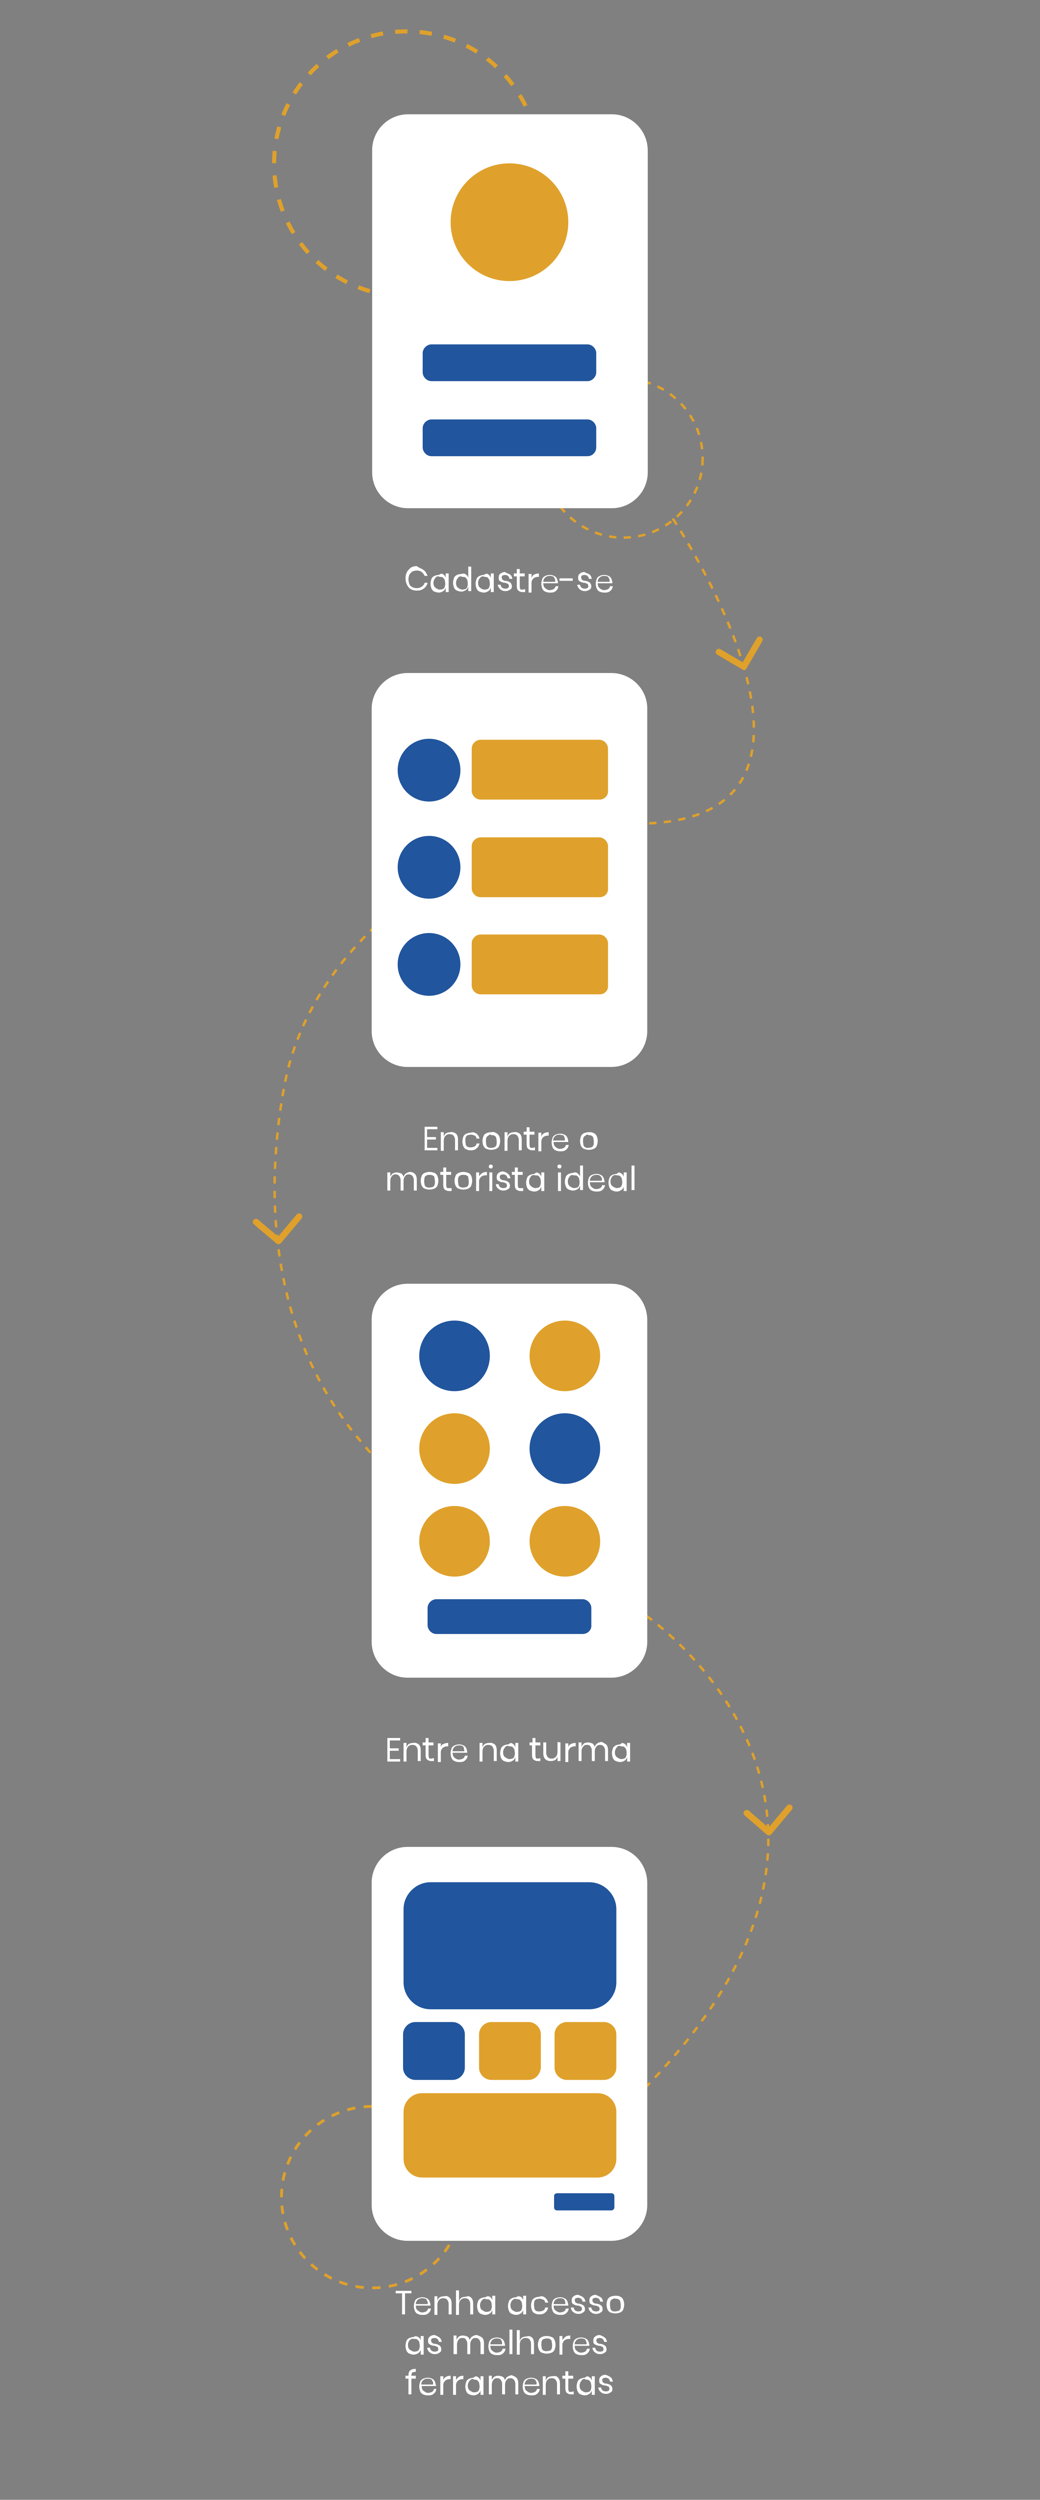<?xml version="1.0" encoding="utf-8"?>
<!-- Generator: Adobe Illustrator 22.1.0, SVG Export Plug-In . SVG Version: 6.00 Build 0)  -->
<svg version="1.1" id="Camada_1" xmlns="http://www.w3.org/2000/svg" xmlns:xlink="http://www.w3.org/1999/xlink" x="0px" y="0px"
	 viewBox="0 0 212.1 509.6" style="enable-background:new 0 0 212.1 509.6;" xml:space="preserve">
<rect x="0" y="0" width="212.1" height="509.6" fill="#808080" stroke="none"/>
<style type="text/css">
	.st0{fill:none;stroke:#DFA12B;stroke-width:0.497;stroke-miterlimit:10;stroke-dasharray:1.492,1.492;}
	.st1{fill:none;stroke:#DFA12B;stroke-width:0.833;stroke-miterlimit:10;stroke-dasharray:2.499,2.499;}
	.st2{fill:none;stroke:#DFA12B;stroke-width:0.569;stroke-miterlimit:10;stroke-dasharray:1.709,1.709;}
	.st3{fill:#FFFFFF;}
	.st4{enable-background:new    ;}
	.st5{fill:#21559D;}
	.st6{fill:#DFA12B;}
	.st7{fill:none;stroke:#DFA12B;stroke-width:1.292;stroke-linecap:round;stroke-linejoin:round;stroke-miterlimit:10;}
</style>
<path class="st0" d="M137.2,105.7c0,0,41.7,62.2-7.3,62.2c-7.3,0-14.6,0.9-21.7,2.9c-6,1.7-11.9,4.1-17.3,7.3
	c-15.8,9.2-29.2,24.3-32.8,42.7c-1,5-1.6,10.1-1.9,15.2c-0.4,6.2-0.2,12.5,0.6,18.6c0.9,6.9,2.6,13.7,5.2,20.1
	c2.9,7.1,6.9,13.7,11.9,19.5c1.2,1.5,2.5,2.9,3.9,4.2c36.1,36.1,54,31,54,31s57,39-1.5,97.5"/>
<g>
	<ellipse class="st1" cx="82.9" cy="33.4" rx="27" ry="27"/>
</g>
<g>
	<circle class="st0" cx="127.1" cy="93.4" r="16.2"/>
</g>
<g>
	<circle class="st2" cx="75.9" cy="447.9" r="18.5"/>
</g>
<g>
	<g>
		<path class="st3" d="M124.8,23.3H83.2c-4,0-7.3,3.3-7.3,7.3v65.7c0,4,3.3,7.3,7.3,7.3h41.6c4,0,7.3-3.3,7.3-7.3V30.7
			C132.1,26.6,128.8,23.3,124.8,23.3z"/>
	</g>
</g>
<g>
	<g>
		<path class="st3" d="M124.7,137.2H83.1c-4,0-7.3,3.3-7.3,7.3v65.7c0,4,3.3,7.3,7.3,7.3h41.6c4,0,7.3-3.3,7.3-7.3v-65.6
			C132.1,140.5,128.7,137.2,124.7,137.2z"/>
	</g>
</g>
<g>
	<g>
		<path class="st3" d="M124.7,261.7H83.1c-4,0-7.3,3.3-7.3,7.3v65.7c0,4,3.3,7.3,7.3,7.3h41.6c4,0,7.3-3.3,7.3-7.3v-65.6
			C132,265,128.8,261.7,124.7,261.7z"/>
	</g>
</g>
<g>
	<g>
		<path class="st3" d="M124.7,376.5H83.1c-4,0-7.3,3.3-7.3,7.3v65.7c0,4,3.3,7.3,7.3,7.3h41.6c4,0,7.3-3.3,7.3-7.3v-65.6
			C132,379.8,128.8,376.5,124.7,376.5z"/>
	</g>
</g>
<g>
	<path class="st3" d="M86.4,116.2c0.4,0.3,0.6,0.7,0.8,1.2h-0.6c-0.1-0.3-0.4-0.6-0.6-0.8c-0.3-0.2-0.6-0.3-1-0.3
		c-0.3,0-0.6,0.1-0.9,0.2c-0.2,0.1-0.4,0.4-0.6,0.6c-0.1,0.3-0.2,0.6-0.2,1c0,0.4,0.1,0.7,0.2,1c0.1,0.3,0.4,0.5,0.6,0.6
		s0.5,0.2,0.9,0.2c0.4,0,0.7-0.1,1-0.3c0.3-0.2,0.5-0.4,0.6-0.8h0.6c-0.1,0.5-0.4,0.9-0.8,1.2c-0.4,0.3-0.9,0.4-1.4,0.4
		c-0.4,0-0.9-0.1-1.2-0.3c-0.4-0.2-0.6-0.5-0.8-0.9c-0.2-0.4-0.3-0.8-0.3-1.3c0-0.5,0.1-0.9,0.3-1.3c0.2-0.4,0.5-0.6,0.8-0.9
		c0.4-0.2,0.7-0.3,1.2-0.3C85.5,115.8,86,115.9,86.4,116.2z"/>
	<path class="st3" d="M90.4,117.1c0.3,0.2,0.4,0.4,0.5,0.7v-0.9h0.6v3.8h-0.6v-0.9c-0.1,0.3-0.3,0.6-0.5,0.7
		c-0.3,0.2-0.6,0.3-0.9,0.3c-0.4,0-0.6-0.1-0.9-0.2c-0.3-0.1-0.5-0.4-0.6-0.6c-0.1-0.3-0.2-0.6-0.2-1c0-0.4,0.1-0.7,0.2-1
		c0.1-0.3,0.4-0.5,0.6-0.6s0.6-0.2,0.9-0.2C89.9,116.9,90.2,116.9,90.4,117.1z M88.8,117.8c-0.2,0.2-0.4,0.6-0.4,1s0.1,0.8,0.4,1
		c0.2,0.2,0.6,0.4,0.9,0.4c0.2,0,0.5-0.1,0.6-0.1c0.2-0.1,0.4-0.3,0.4-0.5c0.1-0.2,0.1-0.4,0.1-0.7c0-0.3-0.1-0.5-0.1-0.7
		c-0.1-0.2-0.3-0.4-0.4-0.5c-0.2-0.1-0.4-0.1-0.6-0.1C89.3,117.4,89,117.5,88.8,117.8z"/>
	<path class="st3" d="M95,117.1c0.3,0.2,0.4,0.4,0.5,0.7v-2.3h0.6v5h-0.6v-0.9c-0.1,0.3-0.3,0.6-0.5,0.7c-0.3,0.2-0.6,0.3-0.9,0.3
		c-0.4,0-0.6-0.1-0.9-0.2c-0.3-0.1-0.5-0.4-0.6-0.6c-0.1-0.3-0.2-0.6-0.2-1c0-0.4,0.1-0.7,0.2-1c0.1-0.3,0.4-0.5,0.6-0.6
		s0.6-0.2,0.9-0.2C94.5,116.9,94.8,116.9,95,117.1z M93.4,117.8c-0.2,0.2-0.4,0.6-0.4,1s0.1,0.8,0.4,1c0.2,0.2,0.6,0.4,0.9,0.4
		c0.2,0,0.5-0.1,0.6-0.1c0.2-0.1,0.4-0.3,0.4-0.5c0.1-0.2,0.1-0.4,0.1-0.7c0-0.3-0.1-0.5-0.1-0.7c-0.1-0.2-0.3-0.4-0.4-0.5
		c-0.2-0.1-0.4-0.1-0.6-0.1C93.9,117.4,93.6,117.5,93.4,117.8z"/>
	<path class="st3" d="M99.6,117.1c0.3,0.2,0.4,0.4,0.5,0.7v-0.9h0.6v3.8h-0.6v-0.9c-0.1,0.3-0.3,0.6-0.5,0.7
		c-0.3,0.2-0.6,0.3-0.9,0.3c-0.4,0-0.6-0.1-0.9-0.2c-0.3-0.1-0.5-0.4-0.6-0.6c-0.1-0.3-0.2-0.6-0.2-1c0-0.4,0.1-0.7,0.2-1
		c0.1-0.3,0.4-0.5,0.6-0.6s0.6-0.2,0.9-0.2C99.1,116.9,99.4,116.9,99.6,117.1z M97.9,117.8c-0.2,0.2-0.4,0.6-0.4,1s0.1,0.8,0.4,1
		c0.2,0.2,0.6,0.4,0.9,0.4c0.2,0,0.5-0.1,0.6-0.1c0.2-0.1,0.4-0.3,0.4-0.5c0.1-0.2,0.1-0.4,0.1-0.7c0-0.3-0.1-0.5-0.1-0.7
		c-0.1-0.2-0.3-0.4-0.4-0.5c-0.2-0.1-0.4-0.1-0.6-0.1C98.5,117.4,98.2,117.5,97.9,117.8z"/>
	<path class="st3" d="M104,117.1c0.3,0.2,0.4,0.5,0.5,0.9h-0.6c0-0.2-0.1-0.4-0.3-0.6c-0.1-0.1-0.4-0.2-0.6-0.2
		c-0.2,0-0.4,0.1-0.5,0.1c-0.1,0.1-0.2,0.3-0.2,0.4c0,0.1,0.1,0.2,0.1,0.4c0.1,0.1,0.2,0.1,0.3,0.2c0.1,0.1,0.3,0.1,0.5,0.1
		c0.3,0.1,0.5,0.1,0.6,0.2c0.1,0.1,0.3,0.1,0.4,0.3s0.2,0.4,0.2,0.6c0,0.3-0.1,0.6-0.4,0.7c-0.2,0.2-0.6,0.3-0.9,0.3
		c-0.4,0-0.8-0.1-1.1-0.4s-0.4-0.5-0.5-0.9h0.6c0,0.2,0.1,0.4,0.3,0.6c0.1,0.1,0.4,0.2,0.7,0.2c0.2,0,0.4-0.1,0.5-0.1
		c0.1-0.1,0.2-0.3,0.2-0.4c0-0.1-0.1-0.3-0.1-0.4c-0.1-0.1-0.2-0.1-0.4-0.2s-0.3-0.1-0.5-0.1c-0.3-0.1-0.5-0.1-0.6-0.2
		c-0.1-0.1-0.3-0.1-0.4-0.3s-0.1-0.4-0.1-0.6c0-0.3,0.1-0.6,0.4-0.8s0.6-0.3,0.9-0.3C103.3,116.9,103.7,116.9,104,117.1z"/>
	<path class="st3" d="M107.1,120.1v0.6h-0.5c-0.4,0-0.6-0.1-0.9-0.3c-0.2-0.2-0.3-0.5-0.3-0.9v-2h-0.6v-0.6h0.6v-0.9h0.6v0.9h1v0.6
		h-1v2.1c0,0.2,0.1,0.4,0.1,0.5c0.1,0.1,0.2,0.1,0.4,0.1L107.1,120.1L107.1,120.1z"/>
	<path class="st3" d="M109,117.1c0.2-0.1,0.5-0.2,0.9-0.2v0.7h-0.2c-0.4,0-0.6,0.1-0.9,0.3c-0.2,0.2-0.4,0.5-0.4,0.9v2h-0.6V117h0.6
		v0.8C108.6,117.4,108.7,117.2,109,117.1z"/>
	<path class="st3" d="M113.8,118.9h-3c0,0.4,0.1,0.8,0.4,1c0.2,0.2,0.5,0.4,0.9,0.4c0.3,0,0.6-0.1,0.8-0.2c0.2-0.1,0.4-0.4,0.4-0.6
		h0.6c-0.1,0.3-0.1,0.5-0.3,0.7c-0.1,0.2-0.4,0.4-0.6,0.5c-0.3,0.1-0.5,0.1-0.9,0.1c-0.4,0-0.7-0.1-0.9-0.2
		c-0.3-0.1-0.5-0.4-0.6-0.6c-0.1-0.3-0.2-0.6-0.2-1c0-0.4,0.1-0.7,0.2-1c0.1-0.3,0.4-0.5,0.6-0.6s0.6-0.2,0.9-0.2
		c0.4,0,0.7,0.1,0.9,0.2c0.3,0.1,0.5,0.4,0.6,0.6c0.1,0.3,0.2,0.6,0.2,0.9C113.9,118.7,113.9,118.8,113.8,118.9z M113.1,117.9
		c-0.1-0.2-0.2-0.4-0.4-0.4c-0.2-0.1-0.4-0.1-0.6-0.1c-0.4,0-0.6,0.1-0.9,0.3c-0.2,0.2-0.4,0.5-0.4,0.9h2.4
		C113.3,118.3,113.2,118.1,113.1,117.9z"/>
	<path class="st3" d="M116.8,117.9v0.5h-2.7v-0.5H116.8z"/>
	<path class="st3" d="M120.2,117.1c0.3,0.2,0.4,0.5,0.5,0.9h-0.6c0-0.2-0.1-0.4-0.3-0.6c-0.1-0.1-0.4-0.2-0.6-0.2
		c-0.2,0-0.4,0.1-0.5,0.1c-0.1,0.1-0.2,0.3-0.2,0.4c0,0.1,0.1,0.2,0.1,0.4c0.1,0.1,0.2,0.1,0.3,0.2c0.1,0.1,0.3,0.1,0.5,0.1
		c0.3,0.1,0.5,0.1,0.6,0.2c0.1,0.1,0.3,0.1,0.4,0.3s0.2,0.4,0.2,0.6c0,0.3-0.1,0.6-0.4,0.7c-0.2,0.2-0.6,0.3-0.9,0.3
		c-0.4,0-0.8-0.1-1.1-0.4s-0.4-0.5-0.5-0.9h0.6c0,0.2,0.1,0.4,0.3,0.6c0.1,0.1,0.4,0.2,0.7,0.2c0.2,0,0.4-0.1,0.5-0.1
		c0.1-0.1,0.2-0.3,0.2-0.4c0-0.1-0.1-0.3-0.1-0.4c-0.1-0.1-0.2-0.1-0.4-0.2c-0.1-0.1-0.3-0.1-0.5-0.1c-0.3-0.1-0.5-0.1-0.6-0.2
		c-0.1-0.1-0.3-0.1-0.4-0.3s-0.1-0.4-0.1-0.6c0-0.3,0.1-0.6,0.4-0.8c0.2-0.2,0.6-0.3,0.9-0.3C119.6,116.9,120,116.9,120.2,117.1z"/>
	<path class="st3" d="M124.9,118.9h-3c0,0.4,0.1,0.8,0.4,1c0.2,0.2,0.5,0.4,0.9,0.4c0.3,0,0.6-0.1,0.8-0.2c0.2-0.1,0.4-0.4,0.4-0.6
		h0.6c-0.1,0.3-0.1,0.5-0.3,0.7c-0.1,0.2-0.4,0.4-0.6,0.5c-0.3,0.1-0.5,0.1-0.9,0.1c-0.4,0-0.7-0.1-0.9-0.2
		c-0.3-0.1-0.5-0.4-0.6-0.6c-0.1-0.3-0.2-0.6-0.2-1c0-0.4,0.1-0.7,0.2-1c0.1-0.3,0.4-0.5,0.6-0.6s0.6-0.2,0.9-0.2
		c0.4,0,0.7,0.1,0.9,0.2c0.3,0.1,0.5,0.4,0.6,0.6c0.1,0.3,0.2,0.6,0.2,0.9C124.9,118.7,124.9,118.8,124.9,118.9z M124.2,117.9
		c-0.1-0.2-0.2-0.4-0.4-0.4c-0.2-0.1-0.4-0.1-0.6-0.1c-0.4,0-0.6,0.1-0.9,0.3c-0.2,0.2-0.4,0.5-0.4,0.9h2.4
		C124.4,118.3,124.3,118.1,124.2,117.9z"/>
</g>
<g>
	<g class="st4">
		<path class="st3" d="M87.1,230.2v1.6h1.8v0.5h-1.8v1.7h2.1v0.5h-2.6v-4.8h2.6v0.5H87.1L87.1,230.2z"/>
		<path class="st3" d="M93,231.1c0.3,0.3,0.4,0.7,0.4,1.2v2.2h-0.6v-2.1c0-0.4-0.1-0.6-0.3-0.9c-0.2-0.2-0.4-0.3-0.8-0.3
			c-0.4,0-0.6,0.1-0.9,0.4c-0.2,0.2-0.3,0.6-0.3,1v2h-0.6v-3.8h0.6v0.9c0.1-0.3,0.3-0.6,0.5-0.7c0.2-0.1,0.5-0.2,0.9-0.2
			C92.3,230.7,92.7,230.9,93,231.1z"/>
		<path class="st3" d="M97.2,231.1c0.3,0.3,0.5,0.6,0.6,1h-0.6c-0.1-0.3-0.1-0.5-0.4-0.6c-0.2-0.1-0.4-0.2-0.8-0.2
			c-0.2,0-0.4,0.1-0.6,0.1c-0.2,0.1-0.4,0.3-0.4,0.4c-0.1,0.2-0.1,0.5-0.1,0.8s0.1,0.6,0.1,0.8c0.1,0.2,0.3,0.4,0.4,0.4
			c0.2,0.1,0.4,0.1,0.6,0.1c0.3,0,0.6-0.1,0.8-0.2c0.2-0.1,0.4-0.4,0.4-0.6h0.6c-0.1,0.4-0.3,0.8-0.6,1c-0.3,0.3-0.7,0.4-1.2,0.4
			c-0.4,0-0.7-0.1-0.9-0.2c-0.3-0.1-0.5-0.4-0.6-0.6c-0.1-0.3-0.2-0.6-0.2-1c0-0.4,0.1-0.7,0.2-1c0.1-0.3,0.4-0.5,0.6-0.6
			c0.3-0.1,0.6-0.2,0.9-0.2C96.5,230.7,96.8,230.9,97.2,231.1z"/>
		<path class="st3" d="M101.2,231c0.3,0.1,0.5,0.4,0.6,0.6s0.2,0.6,0.2,1c0,0.4-0.1,0.7-0.2,1s-0.4,0.5-0.6,0.6
			c-0.3,0.1-0.6,0.2-1,0.2c-0.4,0-0.7-0.1-1-0.2c-0.3-0.1-0.5-0.4-0.6-0.6s-0.2-0.6-0.2-1c0-0.4,0.1-0.7,0.2-1s0.4-0.5,0.6-0.6
			c0.3-0.1,0.6-0.2,1-0.2C100.6,230.7,100.9,230.8,101.2,231z M99.6,231.5c-0.2,0.1-0.4,0.3-0.4,0.4c-0.1,0.2-0.1,0.5-0.1,0.8
			c0,0.3,0.1,0.6,0.1,0.8c0.1,0.2,0.3,0.4,0.4,0.4c0.1,0.1,0.4,0.1,0.6,0.1c0.2,0,0.4-0.1,0.6-0.1c0.2-0.1,0.4-0.3,0.4-0.4
			c0.1-0.2,0.1-0.4,0.1-0.8c0-0.3-0.1-0.6-0.1-0.8c-0.1-0.2-0.3-0.4-0.4-0.4c-0.2-0.1-0.4-0.1-0.6-0.1
			C100,231.2,99.8,231.3,99.6,231.5z"/>
		<path class="st3" d="M106,231.1c0.3,0.3,0.4,0.7,0.4,1.2v2.2h-0.6v-2.1c0-0.4-0.1-0.6-0.3-0.9c-0.2-0.2-0.4-0.3-0.8-0.3
			c-0.4,0-0.6,0.1-0.9,0.4c-0.2,0.2-0.3,0.6-0.3,1v2h-0.6v-3.8h0.6v0.9c0.1-0.3,0.3-0.6,0.5-0.7c0.2-0.1,0.5-0.2,0.9-0.2
			C105.3,230.7,105.7,230.9,106,231.1z"/>
		<path class="st3" d="M109.1,233.9v0.6h-0.5c-0.4,0-0.6-0.1-0.9-0.3c-0.2-0.2-0.3-0.5-0.3-0.9v-2h-0.6v-0.6h0.6v-0.9h0.6v0.9h1v0.6
			h-1v2.1c0,0.2,0.1,0.4,0.1,0.5c0.1,0.1,0.2,0.1,0.4,0.1L109.1,233.9L109.1,233.9z"/>
		<path class="st3" d="M111,231c0.2-0.1,0.5-0.2,0.9-0.2v0.7h-0.2c-0.4,0-0.6,0.1-0.9,0.3c-0.2,0.2-0.4,0.5-0.4,0.9v2h-0.6v-3.8h0.6
			v0.8C110.6,231.2,110.8,231.1,111,231z"/>
		<path class="st3" d="M115.9,232.8h-3c0,0.4,0.1,0.8,0.4,1c0.2,0.2,0.5,0.4,0.9,0.4c0.3,0,0.6-0.1,0.8-0.2c0.2-0.1,0.4-0.4,0.4-0.6
			h0.6c-0.1,0.3-0.1,0.5-0.3,0.7c-0.1,0.2-0.4,0.4-0.6,0.5c-0.3,0.1-0.5,0.1-0.9,0.1c-0.4,0-0.7-0.1-0.9-0.2
			c-0.3-0.1-0.5-0.4-0.6-0.6s-0.2-0.6-0.2-1c0-0.4,0.1-0.7,0.2-1s0.4-0.5,0.6-0.6c0.3-0.1,0.6-0.2,0.9-0.2c0.4,0,0.7,0.1,0.9,0.2
			c0.3,0.1,0.5,0.4,0.6,0.6s0.2,0.6,0.2,0.9C115.9,232.6,115.9,232.7,115.9,232.8z M115.1,231.8c-0.1-0.2-0.2-0.4-0.4-0.4
			s-0.4-0.1-0.6-0.1c-0.4,0-0.6,0.1-0.9,0.3c-0.2,0.2-0.4,0.5-0.4,0.9h2.4C115.2,232.2,115.2,231.9,115.1,231.8z"/>
		<path class="st3" d="M121.1,231c0.3,0.1,0.5,0.4,0.6,0.6s0.2,0.6,0.2,1c0,0.4-0.1,0.7-0.2,1s-0.4,0.5-0.6,0.6
			c-0.3,0.1-0.6,0.2-1,0.2s-0.7-0.1-1-0.2c-0.3-0.1-0.5-0.4-0.6-0.6s-0.2-0.6-0.2-1c0-0.4,0.1-0.7,0.2-1s0.4-0.5,0.6-0.6
			c0.3-0.1,0.6-0.2,1-0.2S120.8,230.8,121.1,231z M119.4,231.5c-0.2,0.1-0.4,0.3-0.4,0.4c-0.1,0.2-0.1,0.5-0.1,0.8
			c0,0.3,0.1,0.6,0.1,0.8c0.1,0.2,0.3,0.4,0.4,0.4c0.2,0.1,0.4,0.1,0.6,0.1c0.2,0,0.4-0.1,0.6-0.1c0.2-0.1,0.4-0.3,0.4-0.4
			c0.1-0.2,0.1-0.4,0.1-0.8c0-0.3-0.1-0.6-0.1-0.8c-0.1-0.2-0.3-0.4-0.4-0.4c-0.2-0.1-0.4-0.1-0.6-0.1
			C119.8,231.2,119.6,231.3,119.4,231.5z"/>
	</g>
	<g class="st4">
		<path class="st3" d="M84.6,239.3c0.3,0.3,0.4,0.7,0.4,1.2v2.2h-0.6v-2.1c0-0.4-0.1-0.6-0.3-0.9c-0.2-0.2-0.4-0.3-0.7-0.3
			c-0.4,0-0.6,0.1-0.8,0.4c-0.2,0.2-0.3,0.6-0.3,0.9v2h-0.6v-2.1c0-0.4-0.1-0.6-0.3-0.9c-0.2-0.2-0.4-0.3-0.7-0.3
			c-0.4,0-0.6,0.1-0.8,0.4c-0.2,0.2-0.3,0.6-0.3,0.9v2H79V239h0.6v0.9c0.1-0.3,0.3-0.5,0.5-0.7c0.2-0.1,0.5-0.2,0.8-0.2
			s0.6,0.1,0.9,0.2c0.2,0.1,0.4,0.4,0.5,0.7c0.1-0.3,0.3-0.6,0.5-0.7c0.2-0.1,0.5-0.3,0.9-0.3C83.9,238.9,84.3,239,84.6,239.3z"/>
		<path class="st3" d="M88.6,239.1c0.3,0.1,0.5,0.4,0.6,0.6c0.1,0.3,0.2,0.6,0.2,1c0,0.4-0.1,0.7-0.2,1c-0.1,0.3-0.4,0.5-0.6,0.6
			c-0.3,0.1-0.6,0.2-1,0.2c-0.4,0-0.7-0.1-1-0.2s-0.5-0.4-0.6-0.6c-0.1-0.3-0.2-0.6-0.2-1c0-0.4,0.1-0.7,0.2-1s0.4-0.5,0.6-0.6
			c0.3-0.1,0.6-0.2,1-0.2C88,238.9,88.3,239,88.6,239.1z M87,239.6c-0.2,0.1-0.4,0.3-0.4,0.4s-0.1,0.5-0.1,0.8
			c0,0.3,0.1,0.6,0.1,0.8c0.1,0.2,0.3,0.4,0.4,0.4c0.2,0.1,0.4,0.1,0.6,0.1c0.2,0,0.4-0.1,0.6-0.1c0.2-0.1,0.4-0.3,0.4-0.4
			c0.1-0.2,0.1-0.4,0.1-0.8c0-0.3-0.1-0.6-0.1-0.8s-0.3-0.4-0.4-0.4c-0.2-0.1-0.4-0.1-0.6-0.1C87.4,239.5,87.2,239.5,87,239.6z"/>
		<path class="st3" d="M92.1,242.2v0.6h-0.5c-0.4,0-0.6-0.1-0.9-0.3c-0.2-0.2-0.3-0.5-0.3-0.9v-2.1h-0.6v-0.6h0.6V238h0.6v0.9h1v0.6
			h-1v2.1c0,0.2,0.1,0.4,0.1,0.5c0.1,0.1,0.2,0.1,0.4,0.1L92.1,242.2L92.1,242.2z"/>
		<path class="st3" d="M95.5,239.1c0.3,0.1,0.5,0.4,0.6,0.6s0.2,0.6,0.2,1c0,0.4-0.1,0.7-0.2,1c-0.1,0.3-0.4,0.5-0.6,0.6
			s-0.6,0.2-1,0.2c-0.4,0-0.7-0.1-1-0.2c-0.3-0.1-0.5-0.4-0.6-0.6c-0.1-0.3-0.2-0.6-0.2-1c0-0.4,0.1-0.7,0.2-1s0.4-0.5,0.6-0.6
			c0.3-0.1,0.6-0.2,1-0.2C94.9,238.9,95.2,239,95.5,239.1z M93.9,239.6c-0.2,0.1-0.4,0.3-0.4,0.4c-0.1,0.1-0.1,0.5-0.1,0.8
			c0,0.3,0.1,0.6,0.1,0.8c0.1,0.2,0.3,0.4,0.4,0.4c0.2,0.1,0.4,0.1,0.6,0.1c0.2,0,0.4-0.1,0.6-0.1c0.2-0.1,0.4-0.3,0.4-0.4
			c0.1-0.2,0.1-0.4,0.1-0.8c0-0.3-0.1-0.6-0.1-0.8s-0.3-0.4-0.4-0.4c-0.2-0.1-0.4-0.1-0.6-0.1C94.3,239.5,94,239.5,93.9,239.6z"/>
		<path class="st3" d="M98.4,239.1c0.2-0.1,0.5-0.2,0.9-0.2v0.7H99c-0.4,0-0.6,0.1-0.9,0.3c-0.2,0.2-0.4,0.5-0.4,0.9v2h-0.6V239h0.6
			v0.8C97.9,239.5,98.1,239.3,98.4,239.1z"/>
		<path class="st3" d="M99.8,237.5c0.1-0.1,0.2-0.1,0.3-0.1c0.1,0,0.2,0.1,0.3,0.1c0.1,0.1,0.1,0.1,0.1,0.3c0,0.1-0.1,0.2-0.1,0.3
			c-0.1,0.1-0.2,0.1-0.3,0.1c-0.1,0-0.2-0.1-0.3-0.1c-0.1-0.1-0.1-0.1-0.1-0.3C99.7,237.8,99.7,237.6,99.8,237.5z M100.4,239v3.8
			h-0.6V239H100.4z"/>
		<path class="st3" d="M103.6,239.3c0.3,0.2,0.4,0.5,0.5,0.9h-0.6c0-0.2-0.1-0.4-0.3-0.6c-0.1-0.1-0.4-0.2-0.6-0.2
			c-0.2,0-0.4,0.1-0.5,0.1c-0.1,0.1-0.2,0.3-0.2,0.4s0.1,0.2,0.1,0.4c0.1,0.1,0.2,0.1,0.3,0.2c0.1,0.1,0.3,0.1,0.5,0.1
			c0.3,0.1,0.5,0.1,0.6,0.2c0.1,0.1,0.3,0.1,0.4,0.3c0.1,0.1,0.2,0.4,0.2,0.6c0,0.3-0.1,0.6-0.4,0.7c-0.2,0.2-0.6,0.3-0.9,0.3
			c-0.4,0-0.8-0.1-1.1-0.4c-0.3-0.2-0.4-0.5-0.5-0.9h0.6c0,0.2,0.1,0.4,0.3,0.6c0.1,0.1,0.4,0.2,0.7,0.2c0.2,0,0.4-0.1,0.5-0.1
			c0.1-0.1,0.2-0.3,0.2-0.4c0-0.1-0.1-0.3-0.1-0.4c-0.1-0.1-0.2-0.1-0.4-0.2s-0.3-0.1-0.5-0.1c-0.3-0.1-0.5-0.1-0.6-0.2
			s-0.3-0.1-0.4-0.3c-0.1-0.1-0.1-0.4-0.1-0.6c0-0.3,0.1-0.6,0.4-0.8c0.2-0.2,0.6-0.3,0.9-0.3C103,238.9,103.3,239,103.6,239.3z"/>
		<path class="st3" d="M106.7,242.2v0.6h-0.5c-0.4,0-0.6-0.1-0.9-0.3c-0.2-0.2-0.3-0.5-0.3-0.9v-2.1h-0.6v-0.6h0.6V238h0.6v0.9h1
			v0.6h-1v2.1c0,0.2,0.1,0.4,0.1,0.5c0.1,0.1,0.2,0.1,0.4,0.1L106.7,242.2L106.7,242.2z"/>
		<path class="st3" d="M109.9,239.2c0.3,0.2,0.4,0.4,0.5,0.7V239h0.6v3.8h-0.6v-0.9c-0.1,0.3-0.3,0.6-0.5,0.7
			c-0.3,0.2-0.6,0.3-0.9,0.3c-0.4,0-0.6-0.1-0.9-0.2c-0.3-0.1-0.5-0.4-0.6-0.6s-0.2-0.6-0.2-1c0-0.4,0.1-0.7,0.2-1s0.4-0.5,0.6-0.6
			c0.3-0.1,0.6-0.2,0.9-0.2C109.4,238.9,109.6,239,109.9,239.2z M108.3,239.8c-0.2,0.2-0.4,0.6-0.4,1s0.1,0.8,0.4,1
			c0.2,0.2,0.6,0.4,0.9,0.4c0.2,0,0.5-0.1,0.6-0.1c0.2-0.1,0.4-0.3,0.4-0.5c0.1-0.2,0.1-0.4,0.1-0.7s-0.1-0.5-0.1-0.7
			c-0.1-0.2-0.3-0.4-0.4-0.5c-0.2-0.1-0.4-0.1-0.6-0.1C108.8,239.5,108.5,239.5,108.3,239.8z"/>
		<path class="st3" d="M113.8,237.5c0.1-0.1,0.2-0.1,0.3-0.1c0.1,0,0.2,0.1,0.3,0.1c0.1,0.1,0.1,0.1,0.1,0.3c0,0.1-0.1,0.2-0.1,0.3
			c-0.1,0.1-0.2,0.1-0.3,0.1c-0.1,0-0.2-0.1-0.3-0.1c-0.1-0.1-0.1-0.1-0.1-0.3C113.6,237.8,113.7,237.6,113.8,237.5z M114.4,239v3.8
			h-0.6V239H114.4z"/>
		<path class="st3" d="M117.8,239.2c0.3,0.2,0.4,0.4,0.5,0.7v-2.3h0.6v5h-0.6v-0.9c-0.1,0.3-0.3,0.6-0.5,0.7
			c-0.3,0.2-0.6,0.3-0.9,0.3c-0.4,0-0.6-0.1-0.9-0.2c-0.3-0.1-0.5-0.4-0.6-0.6c-0.1-0.3-0.2-0.6-0.2-1c0-0.4,0.1-0.7,0.2-1
			c0.1-0.3,0.4-0.5,0.6-0.6c0.3-0.1,0.6-0.2,0.9-0.2C117.2,238.9,117.6,239,117.8,239.2z M116.2,239.8c-0.2,0.2-0.4,0.6-0.4,1
			s0.1,0.8,0.4,1c0.2,0.2,0.6,0.4,0.9,0.4c0.2,0,0.5-0.1,0.6-0.1c0.2-0.1,0.4-0.3,0.4-0.5c0.1-0.2,0.1-0.4,0.1-0.7s-0.1-0.5-0.1-0.7
			c-0.1-0.2-0.3-0.4-0.4-0.5c-0.2-0.1-0.4-0.1-0.6-0.1C116.7,239.5,116.4,239.5,116.2,239.8z"/>
		<path class="st3" d="M123.3,241h-3c0,0.4,0.1,0.8,0.4,1c0.2,0.2,0.5,0.4,0.9,0.4c0.3,0,0.6-0.1,0.8-0.2c0.2-0.1,0.4-0.4,0.4-0.6
			h0.6c-0.1,0.3-0.1,0.5-0.3,0.7c-0.1,0.2-0.4,0.4-0.6,0.5c-0.3,0.1-0.5,0.1-0.9,0.1c-0.4,0-0.7-0.1-0.9-0.2
			c-0.3-0.1-0.5-0.4-0.6-0.6s-0.2-0.6-0.2-1c0-0.4,0.1-0.7,0.2-1s0.4-0.5,0.6-0.6c0.3-0.1,0.6-0.2,0.9-0.2c0.4,0,0.7,0.1,0.9,0.2
			c0.3,0.1,0.5,0.4,0.6,0.6c0.1,0.3,0.2,0.6,0.2,0.9C123.4,240.7,123.4,240.9,123.3,241z M122.6,240c-0.1-0.2-0.2-0.4-0.4-0.4
			c-0.2-0.1-0.4-0.1-0.6-0.1c-0.4,0-0.6,0.1-0.9,0.3c-0.2,0.2-0.4,0.5-0.4,0.9h2.4C122.8,240.4,122.8,240.1,122.6,240z"/>
		<path class="st3" d="M126.7,239.2c0.3,0.2,0.4,0.4,0.5,0.7V239h0.6v3.8h-0.6v-0.9c-0.1,0.3-0.3,0.6-0.5,0.7
			c-0.3,0.2-0.6,0.3-0.9,0.3c-0.4,0-0.6-0.1-0.9-0.2c-0.3-0.1-0.5-0.4-0.6-0.6c-0.1-0.3-0.2-0.6-0.2-1c0-0.4,0.1-0.7,0.2-1
			c0.1-0.3,0.4-0.5,0.6-0.6c0.3-0.1,0.6-0.2,0.9-0.2C126.1,238.9,126.4,239,126.7,239.2z M124.9,239.8c-0.2,0.2-0.4,0.6-0.4,1
			s0.1,0.8,0.4,1s0.6,0.4,0.9,0.4c0.2,0,0.5-0.1,0.6-0.1c0.2-0.1,0.4-0.3,0.4-0.5c0.1-0.2,0.1-0.4,0.1-0.7s-0.1-0.5-0.1-0.7
			c-0.1-0.2-0.3-0.4-0.4-0.5c-0.2-0.1-0.4-0.1-0.6-0.1C125.5,239.5,125.2,239.5,124.9,239.8z"/>
		<path class="st3" d="M129.4,237.6v5h-0.6v-5H129.4z"/>
	</g>
</g>
<g>
	<path class="st3" d="M79.5,354.8v1.6h1.8v0.5h-1.8v1.7h2.1v0.5H79v-4.8h2.6v0.5H79.5L79.5,354.8z"/>
	<path class="st3" d="M85.4,355.6c0.3,0.3,0.4,0.7,0.4,1.2v2.2h-0.6v-2.1c0-0.4-0.1-0.6-0.3-0.9c-0.2-0.2-0.4-0.3-0.8-0.3
		c-0.4,0-0.6,0.1-0.9,0.4c-0.2,0.2-0.3,0.6-0.3,1v2h-0.6v-3.8h0.6v0.9c0.1-0.3,0.3-0.6,0.5-0.7s0.5-0.2,0.9-0.2
		C84.8,355.2,85.1,355.4,85.4,355.6z"/>
	<path class="st3" d="M88.5,358.4v0.6H88c-0.4,0-0.6-0.1-0.9-0.3c-0.2-0.2-0.3-0.5-0.3-0.9v-2h-0.6v-0.6h0.6v-0.9h0.6v0.9h1v0.6h-1
		v2.1c0,0.2,0.1,0.4,0.1,0.5c0.1,0.1,0.2,0.1,0.4,0.1L88.5,358.4L88.5,358.4z"/>
	<path class="st3" d="M90.5,355.5c0.2-0.1,0.5-0.2,0.9-0.2v0.7h-0.2c-0.4,0-0.6,0.1-0.9,0.3c-0.2,0.2-0.4,0.5-0.4,0.9v2h-0.6v-3.8
		h0.6v0.8C90,355.7,90.2,355.6,90.5,355.5z"/>
	<path class="st3" d="M95.3,357.3h-3c0,0.4,0.1,0.8,0.4,1c0.2,0.2,0.5,0.4,0.9,0.4c0.3,0,0.6-0.1,0.8-0.2c0.2-0.1,0.4-0.4,0.4-0.6
		h0.6c-0.1,0.3-0.1,0.5-0.3,0.7c-0.1,0.2-0.4,0.4-0.6,0.5c-0.3,0.1-0.5,0.1-0.9,0.1c-0.4,0-0.7-0.1-0.9-0.2
		c-0.3-0.1-0.5-0.4-0.6-0.6c-0.1-0.3-0.2-0.6-0.2-1c0-0.4,0.1-0.7,0.2-1c0.1-0.3,0.4-0.5,0.6-0.6c0.3-0.1,0.6-0.2,0.9-0.2
		c0.4,0,0.7,0.1,0.9,0.2c0.3,0.1,0.5,0.4,0.6,0.6c0.1,0.3,0.2,0.6,0.2,0.9C95.3,357.1,95.3,357.2,95.3,357.3z M94.6,356.3
		c-0.1-0.2-0.2-0.4-0.4-0.4c-0.2-0.1-0.4-0.1-0.6-0.1c-0.4,0-0.6,0.1-0.9,0.3c-0.2,0.2-0.4,0.5-0.4,0.9h2.4
		C94.7,356.7,94.6,356.5,94.6,356.3z"/>
	<path class="st3" d="M100.9,355.6c0.3,0.3,0.4,0.7,0.4,1.2v2.2h-0.6v-2.1c0-0.4-0.1-0.6-0.3-0.9c-0.2-0.2-0.4-0.3-0.8-0.3
		c-0.4,0-0.6,0.1-0.9,0.4c-0.2,0.2-0.3,0.6-0.3,1v2h-0.6v-3.8h0.6v0.9c0.1-0.3,0.3-0.6,0.5-0.7c0.2-0.1,0.5-0.2,0.9-0.2
		C100.2,355.2,100.6,355.4,100.9,355.6z"/>
	<path class="st3" d="M104.6,355.5c0.3,0.2,0.4,0.4,0.5,0.7v-0.9h0.6v3.8h-0.6v-0.9c-0.1,0.3-0.3,0.6-0.5,0.7
		c-0.3,0.2-0.6,0.3-0.9,0.3c-0.4,0-0.6-0.1-0.9-0.2c-0.3-0.1-0.5-0.4-0.6-0.6c-0.1-0.3-0.2-0.6-0.2-1c0-0.4,0.1-0.7,0.2-1
		c0.1-0.3,0.4-0.5,0.6-0.6s0.6-0.2,0.9-0.2C104.1,355.2,104.4,355.3,104.6,355.5z M103,356.2c-0.2,0.2-0.4,0.6-0.4,1
		c0,0.4,0.1,0.8,0.4,1s0.6,0.4,0.9,0.4c0.2,0,0.5-0.1,0.6-0.1c0.2-0.1,0.4-0.3,0.4-0.5c0.1-0.2,0.1-0.4,0.1-0.7
		c0-0.3-0.1-0.5-0.1-0.7c-0.1-0.2-0.3-0.4-0.4-0.5c-0.2-0.1-0.4-0.1-0.6-0.1C103.5,355.8,103.2,355.9,103,356.2z"/>
	<path class="st3" d="M110.2,358.4v0.6h-0.5c-0.4,0-0.6-0.1-0.9-0.3c-0.2-0.2-0.3-0.5-0.3-0.9v-2H108v-0.6h0.6v-0.9h0.6v0.9h1v0.6
		h-1v2.1c0,0.2,0.1,0.4,0.1,0.5c0.1,0.1,0.2,0.1,0.4,0.1L110.2,358.4L110.2,358.4z"/>
	<path class="st3" d="M114.3,355.2v3.8h-0.6v-0.9c-0.1,0.3-0.3,0.6-0.5,0.7c-0.2,0.1-0.5,0.2-0.9,0.2c-0.4,0-0.8-0.1-1.1-0.4
		c-0.3-0.3-0.4-0.7-0.4-1.2v-2.2h0.6v2.1c0,0.4,0.1,0.6,0.3,0.9c0.2,0.2,0.4,0.3,0.8,0.3c0.4,0,0.6-0.1,0.9-0.4
		c0.2-0.2,0.3-0.6,0.3-1v-2L114.3,355.2L114.3,355.2z"/>
	<path class="st3" d="M116.5,355.5c0.2-0.1,0.5-0.2,0.9-0.2v0.7h-0.2c-0.4,0-0.6,0.1-0.9,0.3c-0.2,0.2-0.4,0.5-0.4,0.9v2h-0.6v-3.8
		h0.6v0.8C116,355.7,116.3,355.6,116.5,355.5z"/>
	<path class="st3" d="M123.6,355.6c0.3,0.3,0.4,0.7,0.4,1.2v2.2h-0.6v-2.1c0-0.4-0.1-0.6-0.3-0.9c-0.2-0.2-0.4-0.3-0.7-0.3
		c-0.4,0-0.6,0.1-0.8,0.4c-0.2,0.2-0.3,0.6-0.3,0.9v2h-0.6v-2.1c0-0.4-0.1-0.6-0.3-0.9s-0.4-0.3-0.7-0.3c-0.4,0-0.6,0.1-0.8,0.4
		c-0.2,0.2-0.3,0.6-0.3,0.9v2H118v-3.8h0.6v0.9c0.1-0.3,0.3-0.5,0.5-0.7c0.2-0.1,0.5-0.2,0.8-0.2c0.3,0,0.6,0.1,0.9,0.2
		c0.2,0.1,0.4,0.4,0.5,0.7c0.1-0.3,0.3-0.6,0.5-0.7c0.2-0.1,0.5-0.3,0.9-0.3C123,355.2,123.3,355.4,123.6,355.6z"/>
	<path class="st3" d="M127.4,355.5c0.3,0.2,0.4,0.4,0.5,0.7v-0.9h0.6v3.8h-0.6v-0.9c-0.1,0.3-0.3,0.6-0.5,0.7
		c-0.3,0.2-0.6,0.3-0.9,0.3c-0.4,0-0.6-0.1-0.9-0.2c-0.3-0.1-0.5-0.4-0.6-0.6c-0.1-0.3-0.2-0.6-0.2-1c0-0.4,0.1-0.7,0.2-1
		c0.1-0.3,0.4-0.5,0.6-0.6s0.6-0.2,0.9-0.2C126.8,355.2,127.1,355.3,127.4,355.5z M125.8,356.2c-0.2,0.2-0.4,0.6-0.4,1
		c0,0.4,0.1,0.8,0.4,1s0.6,0.4,0.9,0.4c0.2,0,0.5-0.1,0.6-0.1c0.2-0.1,0.4-0.3,0.4-0.5c0.1-0.2,0.1-0.4,0.1-0.7
		c0-0.3-0.1-0.5-0.1-0.7c-0.1-0.2-0.3-0.4-0.4-0.5c-0.2-0.1-0.4-0.1-0.6-0.1C126.2,355.8,126,355.9,125.8,356.2z"/>
</g>
<g>
	<g class="st4">
		<path class="st3" d="M83.9,467v0.5h-1.3v4.3h-0.6v-4.3h-1.3V467H83.9z"/>
		<path class="st3" d="M87.8,470h-3c0,0.4,0.1,0.8,0.4,1s0.5,0.4,0.9,0.4c0.3,0,0.6-0.1,0.8-0.2c0.2-0.1,0.4-0.4,0.4-0.6h0.6
			c-0.1,0.3-0.1,0.5-0.3,0.7c-0.1,0.2-0.4,0.4-0.6,0.5s-0.5,0.1-0.9,0.1c-0.4,0-0.7-0.1-0.9-0.2c-0.3-0.1-0.5-0.4-0.6-0.6
			c-0.1-0.3-0.2-0.6-0.2-1c0-0.4,0.1-0.7,0.2-1c0.1-0.3,0.4-0.5,0.6-0.6c0.3-0.1,0.6-0.2,0.9-0.2c0.4,0,0.7,0.1,0.9,0.2
			c0.3,0.1,0.5,0.4,0.6,0.6c0.1,0.3,0.2,0.6,0.2,0.9C87.9,469.8,87.9,469.9,87.8,470z M87.1,469c-0.1-0.2-0.2-0.4-0.4-0.4
			c-0.2-0.1-0.4-0.1-0.6-0.1c-0.4,0-0.6,0.1-0.9,0.3c-0.2,0.2-0.4,0.5-0.4,0.9h2.4C87.3,469.5,87.2,469.2,87.1,469z"/>
		<path class="st3" d="M91.7,468.4c0.3,0.3,0.4,0.7,0.4,1.2v2.2h-0.6v-2.1c0-0.4-0.1-0.6-0.3-0.9c-0.2-0.2-0.4-0.3-0.8-0.3
			c-0.4,0-0.6,0.1-0.9,0.4c-0.2,0.2-0.3,0.6-0.3,1v2h-0.6v-3.8h0.6v0.9c0.1-0.3,0.3-0.6,0.5-0.7c0.2-0.1,0.5-0.2,0.9-0.2
			C91.1,468,91.4,468.1,91.7,468.4z"/>
		<path class="st3" d="M96.1,468.4c0.3,0.3,0.4,0.7,0.4,1.2v2.2h-0.6v-2.1c0-0.4-0.1-0.6-0.3-0.9c-0.2-0.2-0.4-0.3-0.8-0.3
			c-0.4,0-0.6,0.1-0.9,0.4c-0.2,0.2-0.3,0.6-0.3,1v2H93v-5h0.6v2.2c0.1-0.3,0.3-0.6,0.5-0.7c0.2-0.1,0.5-0.2,0.9-0.2
			C95.5,468,95.8,468.1,96.1,468.4z"/>
		<path class="st3" d="M99.9,468.2c0.3,0.2,0.4,0.4,0.5,0.7V468h0.6v3.8h-0.6v-0.9c-0.1,0.3-0.3,0.6-0.5,0.7
			c-0.3,0.2-0.6,0.3-0.9,0.3c-0.4,0-0.6-0.1-0.9-0.2c-0.3-0.1-0.5-0.4-0.6-0.6c-0.1-0.3-0.2-0.6-0.2-1c0-0.4,0.1-0.7,0.2-1
			c0.1-0.3,0.4-0.5,0.6-0.6s0.6-0.2,0.9-0.2C99.3,468,99.7,468.1,99.9,468.2z M98.3,468.9c-0.2,0.2-0.4,0.6-0.4,1
			c0,0.4,0.1,0.8,0.4,1s0.6,0.4,0.9,0.4c0.2,0,0.5-0.1,0.6-0.1c0.2-0.1,0.4-0.3,0.4-0.5c0.1-0.2,0.1-0.4,0.1-0.7
			c0-0.3-0.1-0.5-0.1-0.7c-0.1-0.2-0.3-0.4-0.4-0.5c-0.2-0.1-0.4-0.1-0.6-0.1C98.7,468.5,98.5,468.7,98.3,468.9z"/>
		<path class="st3" d="M106.2,468.2c0.3,0.2,0.4,0.4,0.5,0.7V468h0.6v3.8h-0.6v-0.9c-0.1,0.3-0.3,0.6-0.5,0.7
			c-0.3,0.2-0.6,0.3-0.9,0.3c-0.4,0-0.6-0.1-0.9-0.2c-0.3-0.1-0.5-0.4-0.6-0.6c-0.1-0.3-0.2-0.6-0.2-1c0-0.4,0.1-0.7,0.2-1
			c0.1-0.3,0.4-0.5,0.6-0.6s0.6-0.2,0.9-0.2C105.6,468,105.9,468.1,106.2,468.2z M104.5,468.9c-0.2,0.2-0.4,0.6-0.4,1
			c0,0.4,0.1,0.8,0.4,1c0.2,0.2,0.6,0.4,0.9,0.4c0.2,0,0.5-0.1,0.6-0.1c0.2-0.1,0.4-0.3,0.4-0.5c0.1-0.2,0.1-0.4,0.1-0.7
			c0-0.3-0.1-0.5-0.1-0.7c-0.1-0.2-0.3-0.4-0.4-0.5c-0.2-0.1-0.4-0.1-0.6-0.1C105.1,468.5,104.7,468.7,104.5,468.9z"/>
		<path class="st3" d="M111.2,468.4c0.3,0.3,0.5,0.6,0.6,1h-0.6c-0.1-0.3-0.1-0.5-0.4-0.6s-0.4-0.2-0.8-0.2c-0.2,0-0.4,0.1-0.6,0.1
			c-0.2,0.1-0.4,0.3-0.4,0.4c-0.1,0.2-0.1,0.5-0.1,0.8s0.1,0.6,0.1,0.8c0.1,0.2,0.3,0.4,0.4,0.4c0.1,0.1,0.4,0.1,0.6,0.1
			c0.3,0,0.6-0.1,0.8-0.2c0.2-0.1,0.4-0.4,0.4-0.6h0.6c-0.1,0.4-0.3,0.8-0.6,1c-0.3,0.3-0.7,0.4-1.2,0.4c-0.4,0-0.7-0.1-0.9-0.2
			c-0.3-0.1-0.5-0.4-0.6-0.6c-0.1-0.3-0.2-0.6-0.2-1c0-0.4,0.1-0.7,0.2-1c0.1-0.3,0.4-0.5,0.6-0.6s0.6-0.2,0.9-0.2
			C110.4,468,110.8,468.1,111.2,468.4z"/>
		<path class="st3" d="M115.9,470h-3c0,0.4,0.1,0.8,0.4,1s0.5,0.4,0.9,0.4c0.3,0,0.6-0.1,0.8-0.2c0.2-0.1,0.4-0.4,0.4-0.6h0.6
			c-0.1,0.3-0.1,0.5-0.3,0.7c-0.1,0.2-0.4,0.4-0.6,0.5c-0.3,0.1-0.5,0.1-0.9,0.1c-0.4,0-0.7-0.1-0.9-0.2c-0.3-0.1-0.5-0.4-0.6-0.6
			c-0.1-0.3-0.2-0.6-0.2-1c0-0.4,0.1-0.7,0.2-1c0.1-0.3,0.4-0.5,0.6-0.6s0.6-0.2,0.9-0.2c0.4,0,0.7,0.1,0.9,0.2
			c0.3,0.1,0.5,0.4,0.6,0.6c0.1,0.3,0.2,0.6,0.2,0.9C116,469.8,116,469.9,115.9,470z M115.2,469c-0.1-0.2-0.2-0.4-0.4-0.4
			c-0.2-0.1-0.4-0.1-0.6-0.1c-0.4,0-0.6,0.1-0.9,0.3c-0.2,0.2-0.4,0.5-0.4,0.9h2.4C115.3,469.5,115.3,469.2,115.2,469z"/>
		<path class="st3" d="M118.9,468.3c0.3,0.2,0.4,0.5,0.5,0.9h-0.6c0-0.2-0.1-0.4-0.3-0.6c-0.1-0.1-0.4-0.2-0.6-0.2
			c-0.2,0-0.4,0.1-0.5,0.1c-0.1,0.1-0.2,0.3-0.2,0.4s0.1,0.2,0.1,0.4c0.1,0.1,0.2,0.1,0.3,0.2c0.1,0.1,0.3,0.1,0.5,0.1
			c0.3,0.1,0.5,0.1,0.6,0.2c0.1,0.1,0.3,0.1,0.4,0.3c0.1,0.1,0.2,0.4,0.2,0.6c0,0.3-0.1,0.6-0.4,0.7c-0.2,0.2-0.6,0.3-0.9,0.3
			c-0.4,0-0.8-0.1-1.1-0.4c-0.3-0.2-0.4-0.5-0.5-0.9h0.6c0,0.2,0.1,0.4,0.3,0.6c0.1,0.1,0.4,0.2,0.7,0.2c0.2,0,0.4-0.1,0.5-0.1
			c0.1-0.1,0.2-0.3,0.2-0.4s-0.1-0.3-0.1-0.4c-0.1-0.1-0.2-0.1-0.4-0.2c-0.1-0.1-0.3-0.1-0.5-0.1c-0.3-0.1-0.5-0.1-0.6-0.2
			c-0.1-0.1-0.3-0.1-0.4-0.3c-0.1-0.1-0.1-0.4-0.1-0.6c0-0.3,0.1-0.6,0.4-0.8c0.2-0.2,0.6-0.3,0.9-0.3
			C118.4,468,118.7,468.1,118.9,468.3z"/>
		<path class="st3" d="M122.5,468.3c0.3,0.2,0.4,0.5,0.5,0.9h-0.6c0-0.2-0.1-0.4-0.3-0.6c-0.1-0.1-0.4-0.2-0.6-0.2
			c-0.2,0-0.4,0.1-0.5,0.1c-0.1,0.1-0.2,0.3-0.2,0.4s0.1,0.2,0.1,0.4c0.1,0.1,0.2,0.1,0.3,0.2c0.1,0.1,0.3,0.1,0.5,0.1
			c0.3,0.1,0.5,0.1,0.6,0.2c0.1,0.1,0.3,0.1,0.4,0.3c0.1,0.1,0.2,0.4,0.2,0.6c0,0.3-0.1,0.6-0.4,0.7c-0.2,0.2-0.6,0.3-0.9,0.3
			c-0.4,0-0.8-0.1-1.1-0.4c-0.3-0.2-0.4-0.5-0.5-0.9h0.6c0,0.2,0.1,0.4,0.3,0.6c0.1,0.1,0.4,0.2,0.7,0.2c0.2,0,0.4-0.1,0.5-0.1
			c0.1-0.1,0.2-0.3,0.2-0.4s-0.1-0.3-0.1-0.4c-0.1-0.1-0.2-0.1-0.4-0.2c-0.1-0.1-0.3-0.1-0.5-0.1c-0.3-0.1-0.5-0.1-0.6-0.2
			c-0.1-0.1-0.3-0.1-0.4-0.3c-0.1-0.1-0.1-0.4-0.1-0.6c0-0.3,0.1-0.6,0.4-0.8c0.2-0.2,0.6-0.3,0.9-0.3
			C121.9,468,122.2,468.1,122.5,468.3z"/>
		<path class="st3" d="M126.5,468.2c0.3,0.1,0.5,0.4,0.6,0.6c0.1,0.3,0.2,0.6,0.2,1c0,0.4-0.1,0.7-0.2,1c-0.1,0.3-0.4,0.5-0.6,0.6
			c-0.3,0.1-0.6,0.2-1,0.2c-0.4,0-0.7-0.1-1-0.2s-0.5-0.4-0.6-0.6c-0.1-0.3-0.2-0.6-0.2-1c0-0.4,0.1-0.7,0.2-1
			c0.1-0.3,0.4-0.5,0.6-0.6s0.6-0.2,1-0.2C125.9,468,126.2,468,126.5,468.2z M124.9,468.7c-0.2,0.1-0.4,0.3-0.4,0.4
			c-0.1,0.2-0.1,0.5-0.1,0.8s0.1,0.6,0.1,0.8c0.1,0.2,0.3,0.4,0.4,0.4c0.1,0.1,0.4,0.1,0.6,0.1s0.4-0.1,0.6-0.1
			c0.2-0.1,0.4-0.3,0.4-0.4c0.1-0.2,0.1-0.4,0.1-0.8c0-0.3-0.1-0.6-0.1-0.8c-0.1-0.2-0.3-0.4-0.4-0.4c-0.2-0.1-0.4-0.1-0.6-0.1
			C125.3,468.5,125,468.6,124.9,468.7z"/>
	</g>
	<g class="st4">
		<path class="st3" d="M85.3,476.4c0.3,0.2,0.4,0.4,0.5,0.7v-0.9h0.6v3.8h-0.6V479c-0.1,0.3-0.3,0.6-0.5,0.7
			c-0.3,0.2-0.6,0.3-0.9,0.3c-0.4,0-0.6-0.1-0.9-0.2c-0.3-0.1-0.5-0.4-0.6-0.6c-0.1-0.3-0.2-0.6-0.2-1c0-0.4,0.1-0.7,0.2-1
			c0.1-0.3,0.4-0.5,0.6-0.6c0.3-0.1,0.6-0.2,0.9-0.2C84.7,476.1,85,476.3,85.3,476.4z M83.6,477c-0.2,0.2-0.4,0.6-0.4,1
			c0,0.4,0.1,0.8,0.4,1s0.6,0.4,0.9,0.4c0.2,0,0.5-0.1,0.6-0.1c0.2-0.1,0.4-0.3,0.4-0.5c0.1-0.2,0.1-0.4,0.1-0.7
			c0-0.3-0.1-0.5-0.1-0.7c-0.1-0.2-0.3-0.4-0.4-0.5c-0.2-0.1-0.4-0.1-0.6-0.1C84.1,476.7,83.9,476.8,83.6,477z"/>
		<path class="st3" d="M89.6,476.5c0.3,0.2,0.4,0.5,0.5,0.9h-0.6c0-0.2-0.1-0.4-0.3-0.6c-0.1-0.1-0.4-0.2-0.6-0.2
			c-0.2,0-0.4,0.1-0.5,0.1c-0.1,0.1-0.2,0.3-0.2,0.4s0.1,0.2,0.1,0.4c0.1,0.1,0.2,0.1,0.3,0.2c0.1,0.1,0.3,0.1,0.5,0.1
			c0.3,0.1,0.5,0.1,0.6,0.2c0.1,0.1,0.3,0.1,0.4,0.3c0.1,0.1,0.2,0.4,0.2,0.6c0,0.3-0.1,0.6-0.4,0.7c-0.2,0.2-0.6,0.3-0.9,0.3
			c-0.4,0-0.8-0.1-1.1-0.4c-0.3-0.2-0.4-0.5-0.5-0.9h0.6c0,0.2,0.1,0.4,0.3,0.6c0.1,0.1,0.4,0.2,0.7,0.2c0.2,0,0.4-0.1,0.5-0.1
			c0.1-0.1,0.2-0.3,0.2-0.4s-0.1-0.3-0.1-0.4c-0.1-0.1-0.2-0.1-0.4-0.2c-0.1-0.1-0.3-0.1-0.5-0.1c-0.3-0.1-0.5-0.1-0.6-0.2
			c-0.1-0.1-0.3-0.1-0.4-0.3c-0.1-0.1-0.1-0.4-0.1-0.6c0-0.3,0.1-0.6,0.4-0.8c0.2-0.2,0.6-0.3,0.9-0.3
			C89,476.1,89.3,476.3,89.6,476.5z"/>
		<path class="st3" d="M98.3,476.5c0.3,0.3,0.4,0.7,0.4,1.2v2.2H98v-2.1c0-0.4-0.1-0.6-0.3-0.9c-0.2-0.2-0.4-0.3-0.7-0.3
			c-0.4,0-0.6,0.1-0.8,0.4c-0.2,0.2-0.3,0.6-0.3,0.9v2h-0.6v-2.1c0-0.4-0.1-0.6-0.3-0.9s-0.4-0.3-0.7-0.3c-0.4,0-0.6,0.1-0.8,0.4
			c-0.2,0.2-0.3,0.6-0.3,0.9v2h-0.7v-3.8h0.6v0.9c0.1-0.3,0.3-0.5,0.5-0.7c0.2-0.1,0.5-0.2,0.8-0.2c0.3,0,0.6,0.1,0.9,0.2
			c0.2,0.1,0.4,0.4,0.5,0.7c0.1-0.3,0.3-0.6,0.5-0.7c0.2-0.1,0.5-0.3,0.9-0.3C97.6,476.1,98,476.3,98.3,476.5z"/>
		<path class="st3" d="M103,478.2h-3c0,0.4,0.1,0.8,0.4,1c0.2,0.2,0.5,0.4,0.9,0.4c0.3,0,0.6-0.1,0.8-0.2c0.2-0.1,0.4-0.4,0.4-0.6
			h0.6c-0.1,0.3-0.1,0.5-0.3,0.7c-0.1,0.2-0.4,0.4-0.6,0.5s-0.5,0.1-0.9,0.1c-0.4,0-0.7-0.1-0.9-0.2c-0.3-0.1-0.5-0.4-0.6-0.6
			c-0.1-0.3-0.2-0.6-0.2-1c0-0.4,0.1-0.7,0.2-1c0.1-0.3,0.4-0.5,0.6-0.6c0.3-0.1,0.6-0.2,0.9-0.2c0.4,0,0.7,0.1,0.9,0.2
			c0.3,0.1,0.5,0.4,0.6,0.6c0.1,0.3,0.2,0.6,0.2,0.9C103.1,478,103.1,478.1,103,478.2z M102.3,477.2c-0.1-0.2-0.2-0.4-0.4-0.4
			c-0.2-0.1-0.4-0.1-0.6-0.1c-0.4,0-0.6,0.1-0.9,0.3c-0.2,0.2-0.4,0.5-0.4,0.9h2.4C102.4,477.6,102.4,477.4,102.3,477.2z"/>
		<path class="st3" d="M104.5,474.9v5h-0.6v-5H104.5z"/>
		<path class="st3" d="M108.5,476.5c0.3,0.3,0.4,0.7,0.4,1.2v2.2h-0.6v-2.1c0-0.4-0.1-0.6-0.3-0.9c-0.2-0.2-0.4-0.3-0.8-0.3
			c-0.4,0-0.6,0.1-0.9,0.4c-0.2,0.2-0.3,0.6-0.3,1v2h-0.6v-5h0.6v2.2c0.1-0.3,0.3-0.6,0.5-0.7c0.2-0.1,0.5-0.2,0.9-0.2
			C107.9,476.1,108.2,476.3,108.5,476.5z"/>
		<path class="st3" d="M112.5,476.4c0.3,0.1,0.5,0.4,0.6,0.6c0.1,0.3,0.2,0.6,0.2,1c0,0.4-0.1,0.7-0.2,1c-0.1,0.3-0.4,0.5-0.6,0.6
			c-0.3,0.1-0.6,0.2-1,0.2c-0.4,0-0.7-0.1-1-0.2s-0.5-0.4-0.6-0.6c-0.1-0.3-0.2-0.6-0.2-1c0-0.4,0.1-0.7,0.2-1
			c0.1-0.3,0.4-0.5,0.6-0.6s0.6-0.2,1-0.2C111.9,476.2,112.2,476.3,112.5,476.4z M110.9,476.8c-0.2,0.1-0.4,0.3-0.4,0.4
			c-0.1,0.2-0.1,0.5-0.1,0.8s0.1,0.6,0.1,0.8c0.1,0.2,0.3,0.4,0.4,0.4c0.2,0.1,0.4,0.1,0.6,0.1s0.4-0.1,0.6-0.1s0.4-0.3,0.4-0.4
			c0.1-0.2,0.1-0.4,0.1-0.8c0-0.3-0.1-0.6-0.1-0.8c-0.1-0.2-0.3-0.4-0.4-0.4c-0.2-0.1-0.4-0.1-0.6-0.1S111.1,476.8,110.9,476.8z"/>
		<path class="st3" d="M115.4,476.3c0.2-0.1,0.5-0.2,0.9-0.2v0.7H116c-0.4,0-0.6,0.1-0.9,0.3c-0.2,0.2-0.4,0.5-0.4,0.9v2h-0.6v-3.8
			h0.6v0.8C115,476.7,115.1,476.5,115.4,476.3z"/>
		<path class="st3" d="M120.2,478.2h-3c0,0.4,0.1,0.8,0.4,1c0.2,0.2,0.5,0.4,0.9,0.4c0.3,0,0.6-0.1,0.8-0.2c0.2-0.1,0.4-0.4,0.4-0.6
			h0.6c-0.1,0.3-0.1,0.5-0.3,0.7c-0.1,0.2-0.4,0.4-0.6,0.5s-0.5,0.1-0.9,0.1c-0.4,0-0.7-0.1-0.9-0.2c-0.3-0.1-0.5-0.4-0.6-0.6
			c-0.1-0.3-0.2-0.6-0.2-1c0-0.4,0.1-0.7,0.2-1c0.1-0.3,0.4-0.5,0.6-0.6s0.6-0.2,0.9-0.2c0.4,0,0.7,0.1,0.9,0.2
			c0.3,0.1,0.5,0.4,0.6,0.6c0.1,0.3,0.2,0.6,0.2,0.9C120.3,478,120.3,478.1,120.2,478.2z M119.5,477.2c-0.1-0.2-0.2-0.4-0.4-0.4
			c-0.2-0.1-0.4-0.1-0.6-0.1c-0.4,0-0.6,0.1-0.9,0.3c-0.2,0.2-0.4,0.5-0.4,0.9h2.4C119.7,477.6,119.6,477.4,119.5,477.2z"/>
		<path class="st3" d="M123.3,476.5c0.3,0.2,0.4,0.5,0.5,0.9h-0.6c0-0.2-0.1-0.4-0.3-0.6c-0.1-0.1-0.4-0.2-0.6-0.2
			c-0.2,0-0.4,0.1-0.5,0.1c-0.1,0.1-0.2,0.3-0.2,0.4s0.1,0.2,0.1,0.4c0.1,0.1,0.2,0.1,0.3,0.2c0.1,0.1,0.3,0.1,0.5,0.1
			c0.3,0.1,0.5,0.1,0.6,0.2c0.1,0.1,0.3,0.1,0.4,0.3c0.1,0.1,0.2,0.4,0.2,0.6c0,0.3-0.1,0.6-0.4,0.7c-0.2,0.2-0.6,0.3-0.9,0.3
			c-0.4,0-0.8-0.1-1.1-0.4c-0.3-0.2-0.4-0.5-0.5-0.9h0.6c0,0.2,0.1,0.4,0.3,0.6c0.1,0.1,0.4,0.2,0.7,0.2c0.2,0,0.4-0.1,0.5-0.1
			c0.1-0.1,0.2-0.3,0.2-0.4s-0.1-0.3-0.1-0.4c-0.1-0.1-0.2-0.1-0.4-0.2c-0.1-0.1-0.3-0.1-0.5-0.1c-0.3-0.1-0.5-0.1-0.6-0.2
			c-0.1-0.1-0.3-0.1-0.4-0.3c-0.1-0.1-0.1-0.4-0.1-0.6c0-0.3,0.1-0.6,0.4-0.8c0.2-0.2,0.6-0.3,0.9-0.3
			C122.7,476.1,123,476.3,123.3,476.5z"/>
	</g>
	<g class="st4">
		<path class="st3" d="M84.1,483.6c-0.1,0.1-0.2,0.4-0.2,0.6v0.1h0.9v0.6h-0.9v3.2h-0.6v-3.2h-0.6v-0.6h0.6v-0.1
			c0-0.9,0.5-1.3,1.5-1.3v0.6C84.6,483.5,84.3,483.6,84.1,483.6z"/>
		<path class="st3" d="M89,486.4h-3c0,0.4,0.1,0.8,0.4,1s0.5,0.4,0.9,0.4c0.3,0,0.6-0.1,0.8-0.2c0.2-0.1,0.4-0.4,0.4-0.6H89
			c-0.1,0.3-0.1,0.5-0.3,0.7c-0.1,0.2-0.4,0.4-0.6,0.5c-0.3,0.1-0.5,0.1-0.9,0.1c-0.4,0-0.7-0.1-0.9-0.2c-0.3-0.1-0.5-0.4-0.6-0.6
			c-0.1-0.3-0.2-0.6-0.2-1c0-0.4,0.1-0.7,0.2-1c0.1-0.3,0.4-0.5,0.6-0.6c0.3-0.1,0.6-0.2,0.9-0.2c0.4,0,0.7,0.1,0.9,0.2
			c0.3,0.1,0.5,0.4,0.6,0.6c0.1,0.3,0.2,0.6,0.2,0.9C89,486.2,89,486.2,89,486.4z M88.2,485.4c-0.1-0.2-0.2-0.4-0.4-0.4
			c-0.2-0.1-0.4-0.1-0.6-0.1c-0.4,0-0.6,0.1-0.9,0.3c-0.2,0.2-0.4,0.5-0.4,0.9h2.4C88.4,485.8,88.3,485.5,88.2,485.4z"/>
		<path class="st3" d="M91,484.5c0.2-0.1,0.5-0.2,0.9-0.2v0.7h-0.2c-0.4,0-0.6,0.1-0.9,0.3c-0.2,0.2-0.4,0.5-0.4,0.9v2h-0.6v-3.8
			h0.6v0.8C90.5,484.8,90.7,484.7,91,484.5z"/>
		<path class="st3" d="M93.6,484.5c0.2-0.1,0.5-0.2,0.9-0.2v0.7h-0.2c-0.4,0-0.6,0.1-0.9,0.3c-0.2,0.2-0.4,0.5-0.4,0.9v2h-0.6v-3.8
			H93v0.8C93.2,484.8,93.4,484.7,93.6,484.5z"/>
		<path class="st3" d="M97.5,484.6c0.3,0.2,0.4,0.4,0.5,0.7v-0.9h0.6v3.8H98v-0.9c-0.1,0.3-0.3,0.6-0.5,0.7
			c-0.3,0.2-0.6,0.3-0.9,0.3c-0.4,0-0.6-0.1-0.9-0.2c-0.3-0.1-0.5-0.4-0.6-0.6s-0.2-0.6-0.2-1c0-0.4,0.1-0.7,0.2-1
			c0.1-0.3,0.4-0.5,0.6-0.6c0.3-0.1,0.6-0.2,0.9-0.2C96.9,484.3,97.2,484.4,97.5,484.6z M95.8,485.3c-0.2,0.2-0.4,0.6-0.4,1
			c0,0.4,0.1,0.8,0.4,1s0.6,0.4,0.9,0.4c0.2,0,0.5-0.1,0.6-0.1c0.2-0.1,0.4-0.3,0.4-0.5c0.1-0.2,0.1-0.4,0.1-0.7
			c0-0.3-0.1-0.5-0.1-0.7c-0.1-0.2-0.3-0.4-0.4-0.5c-0.2-0.1-0.4-0.1-0.6-0.1C96.3,484.8,96.1,485,95.8,485.3z"/>
		<path class="st3" d="M105.3,484.7c0.3,0.3,0.4,0.7,0.4,1.2v2.2h-0.6V486c0-0.4-0.1-0.6-0.3-0.9c-0.2-0.2-0.4-0.3-0.7-0.3
			c-0.4,0-0.6,0.1-0.8,0.4c-0.2,0.2-0.3,0.6-0.3,0.9v2h-0.6V486c0-0.4-0.1-0.6-0.3-0.9c-0.2-0.2-0.4-0.3-0.7-0.3
			c-0.4,0-0.6,0.1-0.8,0.4c-0.2,0.2-0.3,0.6-0.3,0.9v2h-0.6v-3.8h0.6v0.9c0.1-0.3,0.3-0.5,0.5-0.7c0.2-0.1,0.5-0.2,0.8-0.2
			c0.3,0,0.6,0.1,0.9,0.2c0.2,0.1,0.4,0.4,0.5,0.7c0.1-0.3,0.3-0.6,0.5-0.7c0.2-0.1,0.5-0.3,0.9-0.3
			C104.6,484.3,105,484.4,105.3,484.7z"/>
		<path class="st3" d="M110,486.4h-3c0,0.4,0.1,0.8,0.4,1s0.5,0.4,0.9,0.4c0.3,0,0.6-0.1,0.8-0.2c0.2-0.1,0.4-0.4,0.4-0.6h0.6
			c-0.1,0.3-0.1,0.5-0.3,0.7c-0.1,0.2-0.4,0.4-0.6,0.5c-0.3,0.1-0.5,0.1-0.9,0.1c-0.4,0-0.7-0.1-0.9-0.2c-0.3-0.1-0.5-0.4-0.6-0.6
			c-0.1-0.3-0.2-0.6-0.2-1c0-0.4,0.1-0.7,0.2-1c0.1-0.3,0.4-0.5,0.6-0.6c0.3-0.1,0.6-0.2,0.9-0.2c0.4,0,0.7,0.1,0.9,0.2
			c0.3,0.1,0.5,0.4,0.6,0.6c0.1,0.3,0.2,0.6,0.2,0.9C110,486.2,110,486.2,110,486.4z M109.3,485.4c-0.1-0.2-0.2-0.4-0.4-0.4
			c-0.2-0.1-0.4-0.1-0.6-0.1c-0.4,0-0.6,0.1-0.9,0.3c-0.2,0.2-0.4,0.5-0.4,0.9h2.4C109.5,485.8,109.4,485.5,109.3,485.4z"/>
		<path class="st3" d="M113.8,484.7c0.3,0.3,0.4,0.7,0.4,1.2v2.2h-0.6V486c0-0.4-0.1-0.6-0.3-0.9c-0.2-0.2-0.4-0.3-0.8-0.3
			s-0.6,0.1-0.9,0.4c-0.2,0.2-0.3,0.6-0.3,1v2h-0.6v-3.8h0.6v0.9c0.1-0.3,0.3-0.6,0.5-0.7c0.2-0.1,0.5-0.2,0.9-0.2
			C113.3,484.3,113.6,484.4,113.8,484.7z"/>
		<path class="st3" d="M117,487.5v0.6h-0.5c-0.4,0-0.6-0.1-0.9-0.3c-0.2-0.2-0.3-0.5-0.3-0.9v-2h-0.6v-0.6h0.6v-0.9h0.6v0.9h1v0.6
			h-1v2.1c0,0.2,0.1,0.4,0.1,0.5c0.1,0.1,0.2,0.1,0.4,0.1L117,487.5L117,487.5z"/>
		<path class="st3" d="M120.2,484.6c0.3,0.2,0.4,0.4,0.5,0.7v-0.9h0.6v3.8h-0.6v-0.9c-0.1,0.3-0.3,0.6-0.5,0.7
			c-0.3,0.2-0.6,0.3-0.9,0.3c-0.4,0-0.6-0.1-0.9-0.2c-0.3-0.1-0.5-0.4-0.6-0.6c-0.1-0.3-0.2-0.6-0.2-1c0-0.4,0.1-0.7,0.2-1
			c0.1-0.3,0.4-0.5,0.6-0.6c0.3-0.1,0.6-0.2,0.9-0.2C119.7,484.3,119.9,484.4,120.2,484.6z M118.6,485.3c-0.2,0.2-0.4,0.6-0.4,1
			c0,0.4,0.1,0.8,0.4,1s0.6,0.4,0.9,0.4c0.2,0,0.5-0.1,0.6-0.1c0.2-0.1,0.4-0.3,0.4-0.5c0.1-0.2,0.1-0.4,0.1-0.7
			c0-0.3-0.1-0.5-0.1-0.7c-0.1-0.2-0.3-0.4-0.4-0.5c-0.2-0.1-0.4-0.1-0.6-0.1C119.1,484.8,118.8,485,118.6,485.3z"/>
		<path class="st3" d="M124.5,484.6c0.3,0.2,0.4,0.5,0.5,0.9h-0.6c0-0.2-0.1-0.4-0.3-0.6c-0.1-0.1-0.4-0.2-0.6-0.2
			c-0.2,0-0.4,0.1-0.5,0.1c-0.1,0.1-0.2,0.3-0.2,0.4s0.1,0.2,0.1,0.4c0.1,0.1,0.2,0.1,0.3,0.2c0.1,0.1,0.3,0.1,0.5,0.1
			c0.3,0.1,0.5,0.1,0.6,0.2c0.1,0.1,0.3,0.1,0.4,0.3c0.1,0.1,0.2,0.4,0.2,0.6c0,0.3-0.1,0.6-0.4,0.7c-0.2,0.2-0.6,0.3-0.9,0.3
			c-0.4,0-0.8-0.1-1.1-0.4c-0.3-0.2-0.4-0.5-0.5-0.9h0.6c0,0.2,0.1,0.4,0.3,0.6c0.1,0.1,0.4,0.2,0.7,0.2c0.2,0,0.4-0.1,0.5-0.1
			c0.1-0.1,0.2-0.3,0.2-0.4s-0.1-0.3-0.1-0.4c-0.1-0.1-0.2-0.1-0.4-0.2c-0.1-0.1-0.3-0.1-0.5-0.1c-0.3-0.1-0.5-0.1-0.6-0.2
			c-0.1-0.1-0.3-0.1-0.4-0.3c-0.1-0.1-0.1-0.4-0.1-0.6c0-0.3,0.1-0.6,0.4-0.8c0.2-0.2,0.6-0.3,0.9-0.3
			C124,484.3,124.3,484.4,124.5,484.6z"/>
	</g>
</g>
<path class="st5" d="M119.8,77.7H88c-1,0-1.8-0.9-1.8-1.8v-3.9c0-1,0.9-1.8,1.8-1.8h31.8c1,0,1.8,0.9,1.8,1.8v3.9
	C121.6,76.8,120.8,77.7,119.8,77.7z"/>
<path class="st5" d="M120.2,409.6H87.8c-3,0-5.5-2.5-5.5-5.5v-14.9c0-3,2.5-5.5,5.5-5.5h32.4c3,0,5.5,2.5,5.5,5.5v14.9
	C125.7,407.1,123.2,409.6,120.2,409.6z"/>
<path class="st6" d="M121.9,443.9H86.1c-2.1,0-3.8-1.7-3.8-3.8v-9.6c0-2.1,1.7-3.8,3.8-3.8h35.8c2.1,0,3.8,1.7,3.8,3.8v9.6
	C125.7,442.2,124,443.9,121.9,443.9z"/>
<path class="st5" d="M92.3,424h-7.6c-1.3,0-2.5-1.1-2.5-2.5v-6.8c0-1.3,1.1-2.5,2.5-2.5h7.6c1.3,0,2.5,1.1,2.5,2.5v6.8
	C94.8,422.9,93.6,424,92.3,424z"/>
<path class="st6" d="M107.8,424h-7.6c-1.3,0-2.5-1.1-2.5-2.5v-6.8c0-1.3,1.1-2.5,2.5-2.5h7.6c1.3,0,2.5,1.1,2.5,2.5v6.8
	C110.2,422.9,109.1,424,107.8,424z"/>
<path class="st6" d="M123.2,424h-7.6c-1.3,0-2.5-1.1-2.5-2.5v-6.8c0-1.3,1.1-2.5,2.5-2.5h7.6c1.3,0,2.5,1.1,2.5,2.5v6.8
	C125.7,422.9,124.5,424,123.2,424z"/>
<path class="st5" d="M119.8,93H88c-1,0-1.8-0.9-1.8-1.8v-3.9c0-1,0.9-1.8,1.8-1.8h31.8c1,0,1.8,0.9,1.8,1.8v3.9
	C121.6,92.2,120.8,93,119.8,93z"/>
<path class="st5" d="M118.8,333.1H89c-1,0-1.8-0.9-1.8-1.8v-3.5c0-1,0.9-1.8,1.8-1.8h29.8c1,0,1.8,0.9,1.8,1.8v3.5
	C120.7,332.2,119.9,333.1,118.8,333.1z"/>
<path class="st5" d="M124.7,450.6h-11.1c-0.4,0-0.6-0.3-0.6-0.6v-2.3c0-0.4,0.3-0.6,0.6-0.6h11.1c0.4,0,0.6,0.3,0.6,0.6v2.3
	C125.3,450.3,125,450.6,124.7,450.6z"/>
<circle class="st6" cx="103.9" cy="45.3" r="12"/>
<g>
	<circle class="st5" cx="92.7" cy="276.4" r="7.2"/>
	<circle class="st6" cx="92.7" cy="295.3" r="7.2"/>
	<circle class="st6" cx="92.7" cy="314.2" r="7.2"/>
	<circle class="st5" cx="115.2" cy="295.3" r="7.2"/>
	<circle class="st6" cx="115.2" cy="314.2" r="7.2"/>
	<circle class="st6" cx="115.2" cy="276.4" r="7.2"/>
</g>
<g>
	<path class="st6" d="M122.3,163H98c-1,0-1.8-0.9-1.8-1.8v-8.6c0-1,0.9-1.8,1.8-1.8h24.2c1,0,1.8,0.9,1.8,1.8v8.6
		C124.1,162.1,123.3,163,122.3,163z"/>
	<path class="st6" d="M122.3,182.9H98c-1,0-1.8-0.9-1.8-1.8v-8.6c0-1,0.9-1.8,1.8-1.8h24.2c1,0,1.8,0.9,1.8,1.8v8.6
		C124.1,182.1,123.3,182.9,122.3,182.9z"/>
	<path class="st6" d="M122.3,202.7H98c-1,0-1.8-0.9-1.8-1.8v-8.6c0-1,0.9-1.8,1.8-1.8h24.2c1,0,1.8,0.9,1.8,1.8v8.6
		C124.1,201.9,123.3,202.7,122.3,202.7z"/>
	<circle class="st5" cx="87.5" cy="157" r="6.4"/>
	<circle class="st5" cx="87.5" cy="176.8" r="6.4"/>
	<circle class="st5" cx="87.5" cy="196.6" r="6.4"/>
</g>
<polyline class="st7" points="52.2,249.1 56.8,253 61,248 "/>
<polyline class="st7" points="152.3,369.6 156.8,373.5 161,368.5 "/>
<polyline class="st7" points="146.6,132.9 151.7,135.9 154.9,130.4 "/>
</svg>

